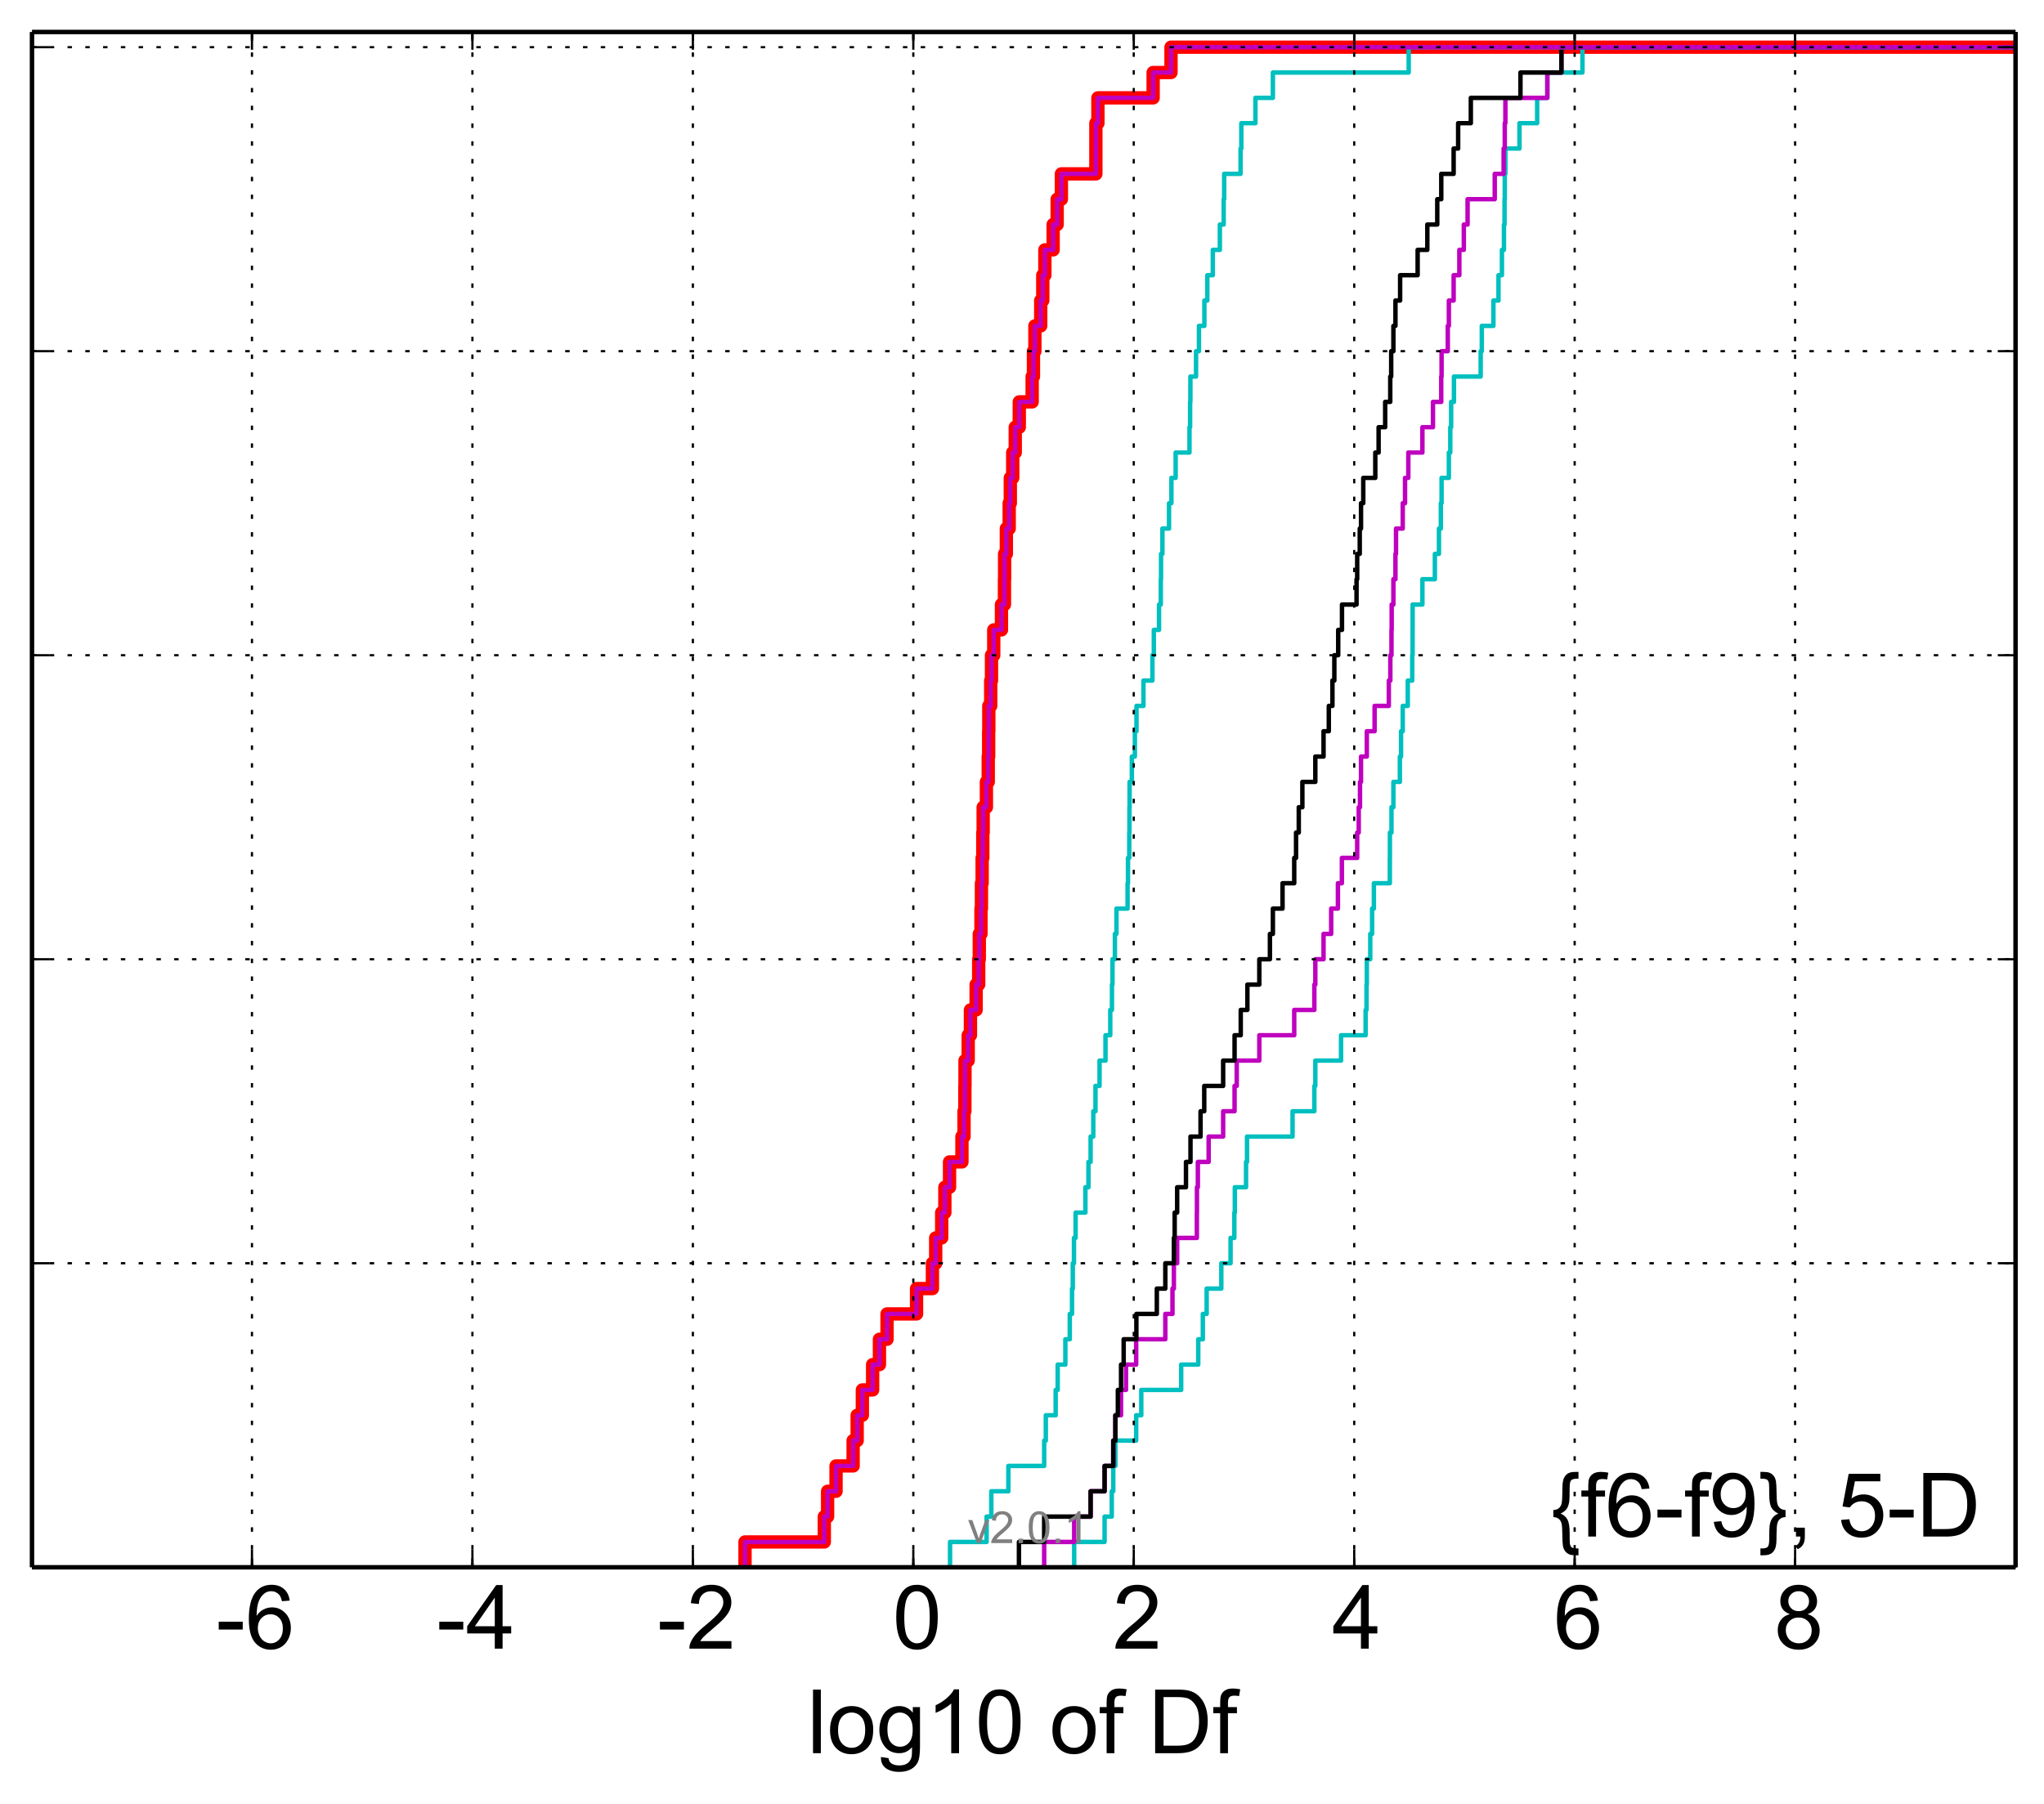 <?xml version="1.0" encoding="utf-8" standalone="no"?>
<!DOCTYPE svg PUBLIC "-//W3C//DTD SVG 1.1//EN"
  "http://www.w3.org/Graphics/SVG/1.1/DTD/svg11.dtd">
<!-- Created with matplotlib (http://matplotlib.org/) -->
<svg height="406pt" version="1.1" viewBox="0 0 460 406" width="460pt" xmlns="http://www.w3.org/2000/svg" xmlns:xlink="http://www.w3.org/1999/xlink">
 <defs>
  <style type="text/css">
*{stroke-linecap:butt;stroke-linejoin:round;}
  </style>
 </defs>
 <g id="figure_1">
  <g id="patch_1">
   <path d="
M0 406.059
L460.8 406.059
L460.8 0
L0 0
z
" style="fill:#ffffff;"/>
  </g>
  <g id="axes_1">
   <g id="patch_2">
    <path d="
M7.2 352.8
L453.6 352.8
L453.6 7.2
L7.2 7.2
z
" style="fill:#ffffff;"/>
   </g>
   <g id="line2d_1">
    <path clip-path="url(#p5bee155178)" d="
M167.666 352.8
L167.666 347.097
L185.51 347.097
L185.51 341.394
L186.252 341.394
L186.252 335.691
L188.15 335.691
L188.15 329.988
L191.995 329.988
L191.995 324.285
L192.907 324.285
L192.907 318.582
L194.075 318.582
L194.075 312.879
L196.384 312.879
L196.384 307.176
L197.918 307.176
L197.918 301.473
L199.626 301.473
L199.626 295.77
L206.269 295.77
L206.269 290.067
L209.839 290.067
L209.839 284.364
L210.576 284.364
L210.576 278.661
L211.927 278.661
L211.927 272.958
L212.64 272.958
L212.64 267.255
L213.694 267.255
L213.694 261.552
L216.486 261.552
L216.486 255.85
L216.953 255.85
L216.953 250.147
L217.142 250.147
L217.142 244.444
L217.172 244.444
L217.172 238.741
L217.892 238.741
L217.892 233.038
L218.399 233.038
L218.399 227.335
L219.676 227.335
L219.676 221.632
L220.255 221.632
L220.255 215.929
L220.392 215.929
L220.392 210.226
L220.766 210.226
L220.766 204.523
L220.871 204.523
L220.871 198.82
L221.03 198.82
L221.03 193.117
L221.177 193.117
L221.177 187.414
L221.263 187.414
L221.263 181.711
L221.988 181.711
L221.988 176.008
L222.405 176.008
L222.405 170.305
L222.498 170.305
L222.498 164.602
L222.533 164.602
L222.533 158.899
L222.958 158.899
L222.958 153.196
L223.135 153.196
L223.135 147.493
L223.643 147.493
L223.643 141.79
L225.379 141.79
L225.379 136.087
L226.051 136.087
L226.051 130.384
L226.086 130.384
L226.086 124.681
L226.478 124.681
L226.478 118.978
L227.118 118.978
L227.118 113.275
L227.371 113.275
L227.371 107.572
L227.913 107.572
L227.913 101.869
L228.481 101.869
L228.481 96.166
L229.389 96.166
L229.389 90.463
L232.287 90.463
L232.287 84.76
L232.579 84.76
L232.579 79.057
L232.902 79.057
L232.902 73.355
L234.214 73.355
L234.214 67.651
L234.676 67.651
L234.676 61.949
L235.145 61.949
L235.145 56.245
L237.007 56.245
L237.007 50.543
L237.915 50.543
L237.915 44.84
L238.864 44.84
L238.864 39.137
L246.624 39.137
L246.624 33.434
L246.625 33.434
L246.625 27.731
L247.085 27.731
L247.085 22.028
L259.513 22.028
L259.513 16.325
L263.533 16.325
L263.533 10.622
L263.533 10.622
L263.533 10.622
L453.6 10.622" style="fill:none;stroke:#ff0000;stroke-linecap:square;stroke-width:3.0;"/>
   </g>
   <g id="line2d_2">
    <path clip-path="url(#p5bee155178)" d="
M241.744 352.8
L241.744 347.097
L248.587 347.097
L248.587 341.394
L250.201 341.394
L250.201 335.691
L250.538 335.691
L250.538 329.988
L251.015 329.988
L251.015 324.285
L255.694 324.285
L255.694 318.582
L256.846 318.582
L256.846 312.879
L265.822 312.879
L265.822 307.176
L269.665 307.176
L269.665 301.473
L270.696 301.473
L270.696 295.77
L271.559 295.77
L271.559 290.067
L274.856 290.067
L274.856 284.364
L276.937 284.364
L276.937 278.661
L277.787 278.661
L277.787 272.958
L277.897 272.958
L277.897 267.255
L280.422 267.255
L280.422 261.552
L280.641 261.552
L280.641 255.85
L290.888 255.85
L290.888 250.147
L295.792 250.147
L295.792 244.444
L296.012 244.444
L296.012 238.741
L301.802 238.741
L301.802 233.038
L307.33 233.038
L307.33 227.335
L307.539 227.335
L307.539 221.632
L307.599 221.632
L307.599 215.929
L308.375 215.929
L308.375 210.226
L308.788 210.226
L308.788 204.523
L309.188 204.523
L309.188 198.82
L312.783 198.82
L312.783 193.117
L312.797 193.117
L312.797 187.414
L313.152 187.414
L313.152 181.711
L313.581 181.711
L313.581 176.008
L315.039 176.008
L315.039 170.305
L315.303 170.305
L315.303 164.602
L315.685 164.602
L315.685 158.899
L316.818 158.899
L316.818 153.196
L317.822 153.196
L317.822 147.493
L317.902 147.493
L317.902 141.79
L317.911 141.79
L317.911 136.087
L320.11 136.087
L320.11 130.384
L322.918 130.384
L322.918 124.681
L323.834 124.681
L323.834 118.978
L324.26 118.978
L324.26 113.275
L324.425 113.275
L324.425 107.572
L326.064 107.572
L326.064 101.869
L326.383 101.869
L326.383 96.166
L326.576 96.166
L326.576 90.463
L327.212 90.463
L327.212 84.76
L333.224 84.76
L333.224 79.057
L333.476 79.057
L333.476 73.355
L336.091 73.355
L336.091 67.651
L337.233 67.651
L337.233 61.949
L338.008 61.949
L338.008 56.245
L338.463 56.245
L338.463 50.543
L338.595 50.543
L338.595 44.84
L338.646 44.84
L338.646 39.137
L338.787 39.137
L338.787 33.434
L341.957 33.434
L341.957 27.731
L345.935 27.731
L345.935 22.028
L348.225 22.028
L348.225 16.325
L356.128 16.325
L356.128 10.622
L356.128 10.622
L356.128 10.622
L453.6 10.622" style="fill:none;stroke:#00bfbf;stroke-linecap:square;"/>
   </g>
   <g id="line2d_3">
    <path clip-path="url(#p5bee155178)" d="
M234.99 352.8
L234.99 347.097
L241.744 347.097
L241.744 341.394
L245.44 341.394
L245.44 335.691
L248.587 335.691
L248.587 329.988
L250.538 329.988
L250.538 324.285
L251.015 324.285
L251.015 318.582
L252.289 318.582
L252.289 312.879
L253.406 312.879
L253.406 307.176
L255.694 307.176
L255.694 301.473
L262.254 301.473
L262.254 295.77
L263.865 295.77
L263.865 290.067
L264.182 290.067
L264.182 284.364
L264.918 284.364
L264.918 278.661
L269.353 278.661
L269.353 272.958
L269.372 272.958
L269.372 267.255
L269.576 267.255
L269.576 261.552
L272.005 261.552
L272.005 255.85
L275.269 255.85
L275.269 250.147
L277.839 250.147
L277.839 244.444
L278.324 244.444
L278.324 238.741
L283.407 238.741
L283.407 233.038
L291.264 233.038
L291.264 227.335
L295.792 227.335
L295.792 221.632
L296.012 221.632
L296.012 215.929
L297.862 215.929
L297.862 210.226
L299.58 210.226
L299.58 204.523
L301.097 204.523
L301.097 198.82
L301.987 198.82
L301.987 193.117
L305.434 193.117
L305.434 187.414
L305.781 187.414
L305.781 181.711
L306.067 181.711
L306.067 176.008
L306.295 176.008
L306.295 170.305
L307.599 170.305
L307.599 164.602
L309.353 164.602
L309.353 158.899
L312.553 158.899
L312.553 153.196
L312.896 153.196
L312.896 147.493
L313.152 147.493
L313.152 141.79
L313.196 141.79
L313.196 136.087
L313.581 136.087
L313.581 130.384
L314.044 130.384
L314.044 124.681
L314.173 124.681
L314.173 118.978
L315.685 118.978
L315.685 113.275
L316.203 113.275
L316.203 107.572
L316.942 107.572
L316.942 101.869
L320.11 101.869
L320.11 96.166
L322.489 96.166
L322.489 90.463
L324.348 90.463
L324.348 84.76
L324.425 84.76
L324.425 79.057
L325.823 79.057
L325.823 73.355
L326.064 73.355
L326.064 67.651
L327.14 67.651
L327.14 61.949
L328.424 61.949
L328.424 56.245
L329.432 56.245
L329.432 50.543
L330.278 50.543
L330.278 44.84
L336.391 44.84
L336.391 39.137
L338.392 39.137
L338.392 33.434
L338.646 33.434
L338.646 27.731
L338.787 27.731
L338.787 22.028
L348.225 22.028
L348.225 16.325
L351.396 16.325
L351.396 10.622
L351.396 10.622
L351.396 10.622
L453.6 10.622" style="fill:none;stroke:#bf00bf;stroke-linecap:square;"/>
   </g>
   <g id="line2d_4">
    <path clip-path="url(#p5bee155178)" d="
M229.311 352.8
L229.311 347.097
L234.99 347.097
L234.99 341.394
L245.44 341.394
L245.44 335.691
L248.587 335.691
L248.587 329.988
L250.538 329.988
L250.538 324.285
L251.015 324.285
L251.015 318.582
L251.572 318.582
L251.572 312.879
L252.289 312.879
L252.289 307.176
L252.88 307.176
L252.88 301.473
L255.741 301.473
L255.741 295.77
L260.341 295.77
L260.341 290.067
L262.254 290.067
L262.254 284.364
L264.182 284.364
L264.182 278.661
L264.359 278.661
L264.359 272.958
L264.918 272.958
L264.918 267.255
L266.903 267.255
L266.903 261.552
L267.919 261.552
L267.919 255.85
L270.184 255.85
L270.184 250.147
L271.013 250.147
L271.013 244.444
L275.269 244.444
L275.269 238.741
L277.839 238.741
L277.839 233.038
L279.228 233.038
L279.228 227.335
L280.722 227.335
L280.722 221.632
L283.407 221.632
L283.407 215.929
L285.792 215.929
L285.792 210.226
L286.462 210.226
L286.462 204.523
L288.634 204.523
L288.634 198.82
L291.264 198.82
L291.264 193.117
L291.674 193.117
L291.674 187.414
L292.286 187.414
L292.286 181.711
L293.097 181.711
L293.097 176.008
L296.012 176.008
L296.012 170.305
L297.862 170.305
L297.862 164.602
L299.046 164.602
L299.046 158.899
L299.862 158.899
L299.862 153.196
L300.292 153.196
L300.292 147.493
L301.162 147.493
L301.162 141.79
L302.014 141.79
L302.014 136.087
L305.288 136.087
L305.288 130.384
L305.434 130.384
L305.434 124.681
L306.01 124.681
L306.01 118.978
L306.295 118.978
L306.295 113.275
L306.802 113.275
L306.802 107.572
L309.509 107.572
L309.509 101.869
L310.254 101.869
L310.254 96.166
L311.73 96.166
L311.73 90.463
L312.875 90.463
L312.875 84.76
L313.087 84.76
L313.087 79.057
L313.581 79.057
L313.581 73.355
L314.044 73.355
L314.044 67.651
L315.096 67.651
L315.096 61.949
L319.039 61.949
L319.039 56.245
L321.217 56.245
L321.217 50.543
L323.453 50.543
L323.453 44.84
L324.357 44.84
L324.357 39.137
L327.14 39.137
L327.14 33.434
L328.153 33.434
L328.153 27.731
L331.008 27.731
L331.008 22.028
L342.178 22.028
L342.178 16.325
L351.396 16.325
L351.396 10.622
L351.396 10.622
L351.396 10.622
L453.6 10.622" style="fill:none;stroke:#000000;stroke-linecap:square;"/>
   </g>
   <g id="line2d_5">
    <path clip-path="url(#p5bee155178)" d="
M213.808 352.8
L213.808 347.097
L222.034 347.097
L222.034 341.394
L223.093 341.394
L223.093 335.691
L226.934 335.691
L226.934 329.988
L234.99 329.988
L234.99 324.285
L235.358 324.285
L235.358 318.582
L237.578 318.582
L237.578 312.879
L238.033 312.879
L238.033 307.176
L239.759 307.176
L239.759 301.473
L240.751 301.473
L240.751 295.77
L241.258 295.77
L241.258 290.067
L241.43 290.067
L241.43 284.364
L241.695 284.364
L241.695 278.661
L242.062 278.661
L242.062 272.958
L244.269 272.958
L244.269 267.255
L244.956 267.255
L244.956 261.552
L245.44 261.552
L245.44 255.85
L246.043 255.85
L246.043 250.147
L246.535 250.147
L246.535 244.444
L247.453 244.444
L247.453 238.741
L248.791 238.741
L248.791 233.038
L249.864 233.038
L249.864 227.335
L250.245 227.335
L250.245 221.632
L250.364 221.632
L250.364 215.929
L250.907 215.929
L250.907 210.226
L251.258 210.226
L251.258 204.523
L253.76 204.523
L253.76 198.82
L253.855 198.82
L253.855 193.117
L254.139 193.117
L254.139 187.414
L254.179 187.414
L254.179 181.711
L254.213 181.711
L254.213 176.008
L254.721 176.008
L254.721 170.305
L255.402 170.305
L255.402 164.602
L255.763 164.602
L255.763 158.899
L257.333 158.899
L257.333 153.196
L259.351 153.196
L259.351 147.493
L259.667 147.493
L259.667 141.79
L260.839 141.79
L260.839 136.087
L261.236 136.087
L261.236 130.384
L261.289 130.384
L261.289 124.681
L261.6 124.681
L261.6 118.978
L263.09 118.978
L263.09 113.275
L263.627 113.275
L263.627 107.572
L264.579 107.572
L264.579 101.869
L267.693 101.869
L267.693 96.166
L267.832 96.166
L267.832 90.463
L267.895 90.463
L267.895 84.76
L269.168 84.76
L269.168 79.057
L269.823 79.057
L269.823 73.355
L271.043 73.355
L271.043 67.651
L271.707 67.651
L271.707 61.949
L272.942 61.949
L272.942 56.245
L274.527 56.245
L274.527 50.543
L275.387 50.543
L275.387 44.84
L275.498 44.84
L275.498 39.137
L279.188 39.137
L279.188 33.434
L279.357 33.434
L279.357 27.731
L282.535 27.731
L282.535 22.028
L286.462 22.028
L286.462 16.325
L317.028 16.325
L317.028 10.622
L317.028 10.622
L317.028 10.622
L453.6 10.622" style="fill:none;stroke:#00bfbf;stroke-linecap:square;"/>
   </g>
   <g id="line2d_6">
    <path clip-path="url(#p5bee155178)" d="
M167.666 352.8
L167.666 347.097
L185.51 347.097
L185.51 341.394
L186.252 341.394
L186.252 335.691
L188.15 335.691
L188.15 329.988
L191.995 329.988
L191.995 324.285
L192.907 324.285
L192.907 318.582
L194.075 318.582
L194.075 312.879
L196.384 312.879
L196.384 307.176
L197.918 307.176
L197.918 301.473
L199.626 301.473
L199.626 295.77
L206.269 295.77
L206.269 290.067
L209.839 290.067
L209.839 284.364
L210.576 284.364
L210.576 278.661
L211.927 278.661
L211.927 272.958
L212.64 272.958
L212.64 267.255
L213.694 267.255
L213.694 261.552
L216.486 261.552
L216.486 255.85
L216.953 255.85
L216.953 250.147
L217.142 250.147
L217.142 244.444
L217.172 244.444
L217.172 238.741
L217.892 238.741
L217.892 233.038
L218.399 233.038
L218.399 227.335
L219.676 227.335
L219.676 221.632
L220.255 221.632
L220.255 215.929
L220.392 215.929
L220.392 210.226
L220.766 210.226
L220.766 204.523
L220.871 204.523
L220.871 198.82
L221.03 198.82
L221.03 193.117
L221.177 193.117
L221.177 187.414
L221.263 187.414
L221.263 181.711
L221.988 181.711
L221.988 176.008
L222.405 176.008
L222.405 170.305
L222.498 170.305
L222.498 164.602
L222.533 164.602
L222.533 158.899
L222.958 158.899
L222.958 153.196
L223.135 153.196
L223.135 147.493
L223.643 147.493
L223.643 141.79
L225.379 141.79
L225.379 136.087
L226.051 136.087
L226.051 130.384
L226.086 130.384
L226.086 124.681
L226.478 124.681
L226.478 118.978
L227.118 118.978
L227.118 113.275
L227.371 113.275
L227.371 107.572
L227.913 107.572
L227.913 101.869
L228.481 101.869
L228.481 96.166
L229.389 96.166
L229.389 90.463
L232.287 90.463
L232.287 84.76
L232.579 84.76
L232.579 79.057
L232.902 79.057
L232.902 73.355
L234.214 73.355
L234.214 67.651
L234.676 67.651
L234.676 61.949
L235.145 61.949
L235.145 56.245
L237.007 56.245
L237.007 50.543
L237.915 50.543
L237.915 44.84
L238.864 44.84
L238.864 39.137
L246.624 39.137
L246.624 33.434
L246.625 33.434
L246.625 27.731
L247.085 27.731
L247.085 22.028
L259.513 22.028
L259.513 16.325
L263.533 16.325
L263.533 10.622
L263.533 10.622
L263.533 10.622
L453.6 10.622" style="fill:none;stroke:#bf00bf;stroke-linecap:square;"/>
   </g>
   <g id="matplotlib.axis_1">
    <g id="xtick_1"/>
    <g id="xtick_2">
     <g id="line2d_7">
      <path clip-path="url(#p5bee155178)" d="
M56.705 352.8
L56.705 7.2" style="fill:none;stroke:#000000;stroke-dasharray:1,3;stroke-dashoffset:0.0;stroke-width:0.5;"/>
     </g>
     <g id="line2d_8">
      <defs>
       <path d="
M0 0
L0 -4" id="m93b0483c22" style="stroke:#000000;stroke-width:0.5;"/>
      </defs>
      <g>
       <use style="stroke:#000000;stroke-width:0.5;" x="56.705" xlink:href="#m93b0483c22" y="352.8"/>
      </g>
     </g>
     <g id="line2d_9">
      <defs>
       <path d="
M0 0
L0 4" id="m741efc42ff" style="stroke:#000000;stroke-width:0.5;"/>
      </defs>
      <g>
       <use style="stroke:#000000;stroke-width:0.5;" x="56.705" xlink:href="#m741efc42ff" y="7.2"/>
      </g>
     </g>
     <g id="text_1">
      <!-- -6 -->
      <defs>
       <path d="
M3.172 21.484
L3.172 30.328
L30.172 30.328
L30.172 21.484
z
" id="ArialMT-2d"/>
       <path d="
M49.75 54.047
L41.016 53.375
Q39.844 58.547 37.703 60.891
Q34.125 64.656 28.906 64.656
Q24.703 64.656 21.531 62.312
Q17.391 59.281 14.984 53.469
Q12.594 47.656 12.5 36.922
Q15.672 41.75 20.266 44.094
Q24.859 46.438 29.891 46.438
Q38.672 46.438 44.844 39.969
Q51.031 33.5 51.031 23.25
Q51.031 16.5 48.125 10.719
Q45.219 4.938 40.141 1.859
Q35.062 -1.219 28.609 -1.219
Q17.625 -1.219 10.688 6.859
Q3.766 14.938 3.766 33.5
Q3.766 54.25 11.422 63.672
Q18.109 71.875 29.438 71.875
Q37.891 71.875 43.281 67.141
Q48.688 62.406 49.75 54.047
M13.875 23.188
Q13.875 18.656 15.797 14.5
Q17.719 10.359 21.188 8.172
Q24.656 6 28.469 6
Q34.031 6 38.031 10.484
Q42.047 14.984 42.047 22.703
Q42.047 30.125 38.078 34.391
Q34.125 38.672 28.125 38.672
Q22.172 38.672 18.016 34.391
Q13.875 30.125 13.875 23.188" id="ArialMT-36"/>
      </defs>
      <g transform="translate(48.589 371.116)scale(0.2 -0.2)">
       <use xlink:href="#ArialMT-2d"/>
       <use x="33.301" xlink:href="#ArialMT-36"/>
      </g>
     </g>
    </g>
    <g id="xtick_3">
     <g id="line2d_10">
      <path clip-path="url(#p5bee155178)" d="
M106.317 352.8
L106.317 7.2" style="fill:none;stroke:#000000;stroke-dasharray:1,3;stroke-dashoffset:0.0;stroke-width:0.5;"/>
     </g>
     <g id="line2d_11">
      <g>
       <use style="stroke:#000000;stroke-width:0.5;" x="106.317" xlink:href="#m93b0483c22" y="352.8"/>
      </g>
     </g>
     <g id="line2d_12">
      <g>
       <use style="stroke:#000000;stroke-width:0.5;" x="106.317" xlink:href="#m741efc42ff" y="7.2"/>
      </g>
     </g>
     <g id="text_2">
      <!-- -4 -->
      <defs>
       <path d="
M32.328 0
L32.328 17.141
L1.266 17.141
L1.266 25.203
L33.938 71.578
L41.109 71.578
L41.109 25.203
L50.781 25.203
L50.781 17.141
L41.109 17.141
L41.109 0
z

M32.328 25.203
L32.328 57.469
L9.906 25.203
z
" id="ArialMT-34"/>
      </defs>
      <g transform="translate(98.226 371.116)scale(0.2 -0.2)">
       <use xlink:href="#ArialMT-2d"/>
       <use x="33.301" xlink:href="#ArialMT-34"/>
      </g>
     </g>
    </g>
    <g id="xtick_4">
     <g id="line2d_13">
      <path clip-path="url(#p5bee155178)" d="
M155.929 352.8
L155.929 7.2" style="fill:none;stroke:#000000;stroke-dasharray:1,3;stroke-dashoffset:0.0;stroke-width:0.5;"/>
     </g>
     <g id="line2d_14">
      <g>
       <use style="stroke:#000000;stroke-width:0.5;" x="155.929" xlink:href="#m93b0483c22" y="352.8"/>
      </g>
     </g>
     <g id="line2d_15">
      <g>
       <use style="stroke:#000000;stroke-width:0.5;" x="155.929" xlink:href="#m741efc42ff" y="7.2"/>
      </g>
     </g>
     <g id="text_3">
      <!-- -2 -->
      <defs>
       <path d="
M50.344 8.453
L50.344 0
L3.031 0
Q2.938 3.172 4.047 6.109
Q5.859 10.938 9.828 15.625
Q13.812 20.312 21.344 26.469
Q33.016 36.031 37.109 41.625
Q41.219 47.219 41.219 52.203
Q41.219 57.422 37.469 61
Q33.734 64.594 27.734 64.594
Q21.391 64.594 17.578 60.781
Q13.766 56.984 13.719 50.25
L4.688 51.172
Q5.609 61.281 11.656 66.578
Q17.719 71.875 27.938 71.875
Q38.234 71.875 44.234 66.156
Q50.25 60.453 50.25 52
Q50.25 47.703 48.484 43.547
Q46.734 39.406 42.656 34.812
Q38.578 30.219 29.109 22.219
Q21.188 15.578 18.938 13.203
Q16.703 10.844 15.234 8.453
z
" id="ArialMT-32"/>
      </defs>
      <g transform="translate(147.882 371.116)scale(0.2 -0.2)">
       <use xlink:href="#ArialMT-2d"/>
       <use x="33.301" xlink:href="#ArialMT-32"/>
      </g>
     </g>
    </g>
    <g id="xtick_5">
     <g id="line2d_16">
      <path clip-path="url(#p5bee155178)" d="
M205.54 352.8
L205.54 7.2" style="fill:none;stroke:#000000;stroke-dasharray:1,3;stroke-dashoffset:0.0;stroke-width:0.5;"/>
     </g>
     <g id="line2d_17">
      <g>
       <use style="stroke:#000000;stroke-width:0.5;" x="205.54" xlink:href="#m93b0483c22" y="352.8"/>
      </g>
     </g>
     <g id="line2d_18">
      <g>
       <use style="stroke:#000000;stroke-width:0.5;" x="205.54" xlink:href="#m741efc42ff" y="7.2"/>
      </g>
     </g>
     <g id="text_4">
      <!-- 0 -->
      <defs>
       <path d="
M4.156 35.297
Q4.156 48 6.766 55.734
Q9.375 63.484 14.516 67.672
Q19.672 71.875 27.484 71.875
Q33.25 71.875 37.594 69.547
Q41.938 67.234 44.766 62.859
Q47.609 58.5 49.219 52.219
Q50.828 45.953 50.828 35.297
Q50.828 22.703 48.234 14.969
Q45.656 7.234 40.5 3
Q35.359 -1.219 27.484 -1.219
Q17.141 -1.219 11.234 6.203
Q4.156 15.141 4.156 35.297
M13.188 35.297
Q13.188 17.672 17.312 11.828
Q21.438 6 27.484 6
Q33.547 6 37.672 11.859
Q41.797 17.719 41.797 35.297
Q41.797 52.984 37.672 58.781
Q33.547 64.594 27.391 64.594
Q21.344 64.594 17.719 59.469
Q13.188 52.938 13.188 35.297" id="ArialMT-30"/>
      </defs>
      <g transform="translate(200.873 371.116)scale(0.2 -0.2)">
       <use xlink:href="#ArialMT-30"/>
      </g>
     </g>
    </g>
    <g id="xtick_6">
     <g id="line2d_19">
      <path clip-path="url(#p5bee155178)" d="
M255.152 352.8
L255.152 7.2" style="fill:none;stroke:#000000;stroke-dasharray:1,3;stroke-dashoffset:0.0;stroke-width:0.5;"/>
     </g>
     <g id="line2d_20">
      <g>
       <use style="stroke:#000000;stroke-width:0.5;" x="255.152" xlink:href="#m93b0483c22" y="352.8"/>
      </g>
     </g>
     <g id="line2d_21">
      <g>
       <use style="stroke:#000000;stroke-width:0.5;" x="255.152" xlink:href="#m741efc42ff" y="7.2"/>
      </g>
     </g>
     <g id="text_5">
      <!-- 2 -->
      <g transform="translate(250.412 371.116)scale(0.2 -0.2)">
       <use xlink:href="#ArialMT-32"/>
      </g>
     </g>
    </g>
    <g id="xtick_7">
     <g id="line2d_22">
      <path clip-path="url(#p5bee155178)" d="
M304.764 352.8
L304.764 7.2" style="fill:none;stroke:#000000;stroke-dasharray:1,3;stroke-dashoffset:0.0;stroke-width:0.5;"/>
     </g>
     <g id="line2d_23">
      <g>
       <use style="stroke:#000000;stroke-width:0.5;" x="304.764" xlink:href="#m93b0483c22" y="352.8"/>
      </g>
     </g>
     <g id="line2d_24">
      <g>
       <use style="stroke:#000000;stroke-width:0.5;" x="304.764" xlink:href="#m741efc42ff" y="7.2"/>
      </g>
     </g>
     <g id="text_6">
      <!-- 4 -->
      <g transform="translate(299.813 371.116)scale(0.2 -0.2)">
       <use xlink:href="#ArialMT-34"/>
      </g>
     </g>
    </g>
    <g id="xtick_8">
     <g id="line2d_25">
      <path clip-path="url(#p5bee155178)" d="
M354.376 352.8
L354.376 7.2" style="fill:none;stroke:#000000;stroke-dasharray:1,3;stroke-dashoffset:0.0;stroke-width:0.5;"/>
     </g>
     <g id="line2d_26">
      <g>
       <use style="stroke:#000000;stroke-width:0.5;" x="354.376" xlink:href="#m93b0483c22" y="352.8"/>
      </g>
     </g>
     <g id="line2d_27">
      <g>
       <use style="stroke:#000000;stroke-width:0.5;" x="354.376" xlink:href="#m741efc42ff" y="7.2"/>
      </g>
     </g>
     <g id="text_7">
      <!-- 6 -->
      <g transform="translate(349.65 371.116)scale(0.2 -0.2)">
       <use xlink:href="#ArialMT-36"/>
      </g>
     </g>
    </g>
    <g id="xtick_9">
     <g id="line2d_28">
      <path clip-path="url(#p5bee155178)" d="
M403.988 352.8
L403.988 7.2" style="fill:none;stroke:#000000;stroke-dasharray:1,3;stroke-dashoffset:0.0;stroke-width:0.5;"/>
     </g>
     <g id="line2d_29">
      <g>
       <use style="stroke:#000000;stroke-width:0.5;" x="403.988" xlink:href="#m93b0483c22" y="352.8"/>
      </g>
     </g>
     <g id="line2d_30">
      <g>
       <use style="stroke:#000000;stroke-width:0.5;" x="403.988" xlink:href="#m741efc42ff" y="7.2"/>
      </g>
     </g>
     <g id="text_8">
      <!-- 8 -->
      <defs>
       <path d="
M17.672 38.812
Q12.203 40.828 9.562 44.531
Q6.938 48.25 6.938 53.422
Q6.938 61.234 12.547 66.547
Q18.172 71.875 27.484 71.875
Q36.859 71.875 42.578 66.422
Q48.297 60.984 48.297 53.172
Q48.297 48.188 45.672 44.5
Q43.062 40.828 37.75 38.812
Q44.344 36.672 47.781 31.875
Q51.219 27.094 51.219 20.453
Q51.219 11.281 44.719 5.031
Q38.234 -1.219 27.641 -1.219
Q17.047 -1.219 10.547 5.047
Q4.047 11.328 4.047 20.703
Q4.047 27.688 7.594 32.391
Q11.141 37.109 17.672 38.812
M15.922 53.719
Q15.922 48.641 19.188 45.406
Q22.469 42.188 27.688 42.188
Q32.766 42.188 36.016 45.375
Q39.266 48.578 39.266 53.219
Q39.266 58.062 35.906 61.359
Q32.562 64.656 27.594 64.656
Q22.562 64.656 19.234 61.422
Q15.922 58.203 15.922 53.719
M13.094 20.656
Q13.094 16.891 14.875 13.375
Q16.656 9.859 20.172 7.922
Q23.688 6 27.734 6
Q34.031 6 38.125 10.047
Q42.234 14.109 42.234 20.359
Q42.234 26.703 38.016 30.859
Q33.797 35.016 27.438 35.016
Q21.234 35.016 17.156 30.906
Q13.094 26.812 13.094 20.656" id="ArialMT-38"/>
      </defs>
      <g transform="translate(399.271 371.116)scale(0.2 -0.2)">
       <use xlink:href="#ArialMT-38"/>
      </g>
     </g>
    </g>
    <g id="xtick_10">
     <g id="line2d_31">
      <path clip-path="url(#p5bee155178)" d="
M453.6 352.8
L453.6 7.2" style="fill:none;stroke:#000000;stroke-dasharray:1,3;stroke-dashoffset:0.0;stroke-width:0.5;"/>
     </g>
     <g id="line2d_32">
      <g>
       <use style="stroke:#000000;stroke-width:0.5;" x="453.6" xlink:href="#m93b0483c22" y="352.8"/>
      </g>
     </g>
     <g id="line2d_33">
      <g>
       <use style="stroke:#000000;stroke-width:0.5;" x="453.6" xlink:href="#m741efc42ff" y="7.2"/>
      </g>
     </g>
    </g>
    <g id="xtick_11"/>
    <g id="xtick_12">
     <g id="line2d_34">
      <defs>
       <path d="
M0 0
L0 -2" id="m177f7580d0" style="stroke:#000000;stroke-width:0.5;"/>
      </defs>
      <g>
       <use style="stroke:#000000;stroke-width:0.5;" x="56.705" xlink:href="#m177f7580d0" y="352.8"/>
      </g>
     </g>
     <g id="line2d_35">
      <defs>
       <path d="
M0 0
L0 2" id="m5284c7e2a0" style="stroke:#000000;stroke-width:0.5;"/>
      </defs>
      <g>
       <use style="stroke:#000000;stroke-width:0.5;" x="56.705" xlink:href="#m5284c7e2a0" y="7.2"/>
      </g>
     </g>
    </g>
    <g id="xtick_13">
     <g id="line2d_36">
      <g>
       <use style="stroke:#000000;stroke-width:0.5;" x="106.317" xlink:href="#m177f7580d0" y="352.8"/>
      </g>
     </g>
     <g id="line2d_37">
      <g>
       <use style="stroke:#000000;stroke-width:0.5;" x="106.317" xlink:href="#m5284c7e2a0" y="7.2"/>
      </g>
     </g>
    </g>
    <g id="xtick_14">
     <g id="line2d_38">
      <g>
       <use style="stroke:#000000;stroke-width:0.5;" x="155.929" xlink:href="#m177f7580d0" y="352.8"/>
      </g>
     </g>
     <g id="line2d_39">
      <g>
       <use style="stroke:#000000;stroke-width:0.5;" x="155.929" xlink:href="#m5284c7e2a0" y="7.2"/>
      </g>
     </g>
    </g>
    <g id="xtick_15">
     <g id="line2d_40">
      <g>
       <use style="stroke:#000000;stroke-width:0.5;" x="205.54" xlink:href="#m177f7580d0" y="352.8"/>
      </g>
     </g>
     <g id="line2d_41">
      <g>
       <use style="stroke:#000000;stroke-width:0.5;" x="205.54" xlink:href="#m5284c7e2a0" y="7.2"/>
      </g>
     </g>
    </g>
    <g id="xtick_16">
     <g id="line2d_42">
      <g>
       <use style="stroke:#000000;stroke-width:0.5;" x="255.152" xlink:href="#m177f7580d0" y="352.8"/>
      </g>
     </g>
     <g id="line2d_43">
      <g>
       <use style="stroke:#000000;stroke-width:0.5;" x="255.152" xlink:href="#m5284c7e2a0" y="7.2"/>
      </g>
     </g>
    </g>
    <g id="xtick_17">
     <g id="line2d_44">
      <g>
       <use style="stroke:#000000;stroke-width:0.5;" x="304.764" xlink:href="#m177f7580d0" y="352.8"/>
      </g>
     </g>
     <g id="line2d_45">
      <g>
       <use style="stroke:#000000;stroke-width:0.5;" x="304.764" xlink:href="#m5284c7e2a0" y="7.2"/>
      </g>
     </g>
    </g>
    <g id="xtick_18">
     <g id="line2d_46">
      <g>
       <use style="stroke:#000000;stroke-width:0.5;" x="354.376" xlink:href="#m177f7580d0" y="352.8"/>
      </g>
     </g>
     <g id="line2d_47">
      <g>
       <use style="stroke:#000000;stroke-width:0.5;" x="354.376" xlink:href="#m5284c7e2a0" y="7.2"/>
      </g>
     </g>
    </g>
    <g id="xtick_19">
     <g id="line2d_48">
      <g>
       <use style="stroke:#000000;stroke-width:0.5;" x="403.988" xlink:href="#m177f7580d0" y="352.8"/>
      </g>
     </g>
     <g id="line2d_49">
      <g>
       <use style="stroke:#000000;stroke-width:0.5;" x="403.988" xlink:href="#m5284c7e2a0" y="7.2"/>
      </g>
     </g>
    </g>
    <g id="xtick_20">
     <g id="line2d_50">
      <g>
       <use style="stroke:#000000;stroke-width:0.5;" x="453.6" xlink:href="#m177f7580d0" y="352.8"/>
      </g>
     </g>
     <g id="line2d_51">
      <g>
       <use style="stroke:#000000;stroke-width:0.5;" x="453.6" xlink:href="#m5284c7e2a0" y="7.2"/>
      </g>
     </g>
    </g>
    <g id="text_9">
     <!-- log10 of Df -->
     <defs>
      <path d="
M4.984 -4.297
L13.531 -5.562
Q14.062 -9.516 16.5 -11.328
Q19.781 -13.766 25.438 -13.766
Q31.547 -13.766 34.859 -11.328
Q38.188 -8.891 39.359 -4.5
Q40.047 -1.812 39.984 6.781
Q34.234 0 25.641 0
Q14.938 0 9.078 7.719
Q3.219 15.438 3.219 26.219
Q3.219 33.641 5.906 39.906
Q8.594 46.188 13.688 49.609
Q18.797 53.031 25.688 53.031
Q34.859 53.031 40.828 45.609
L40.828 51.859
L48.922 51.859
L48.922 7.031
Q48.922 -5.078 46.453 -10.125
Q44 -15.188 38.641 -18.109
Q33.297 -21.047 25.484 -21.047
Q16.219 -21.047 10.5 -16.875
Q4.781 -12.703 4.984 -4.297
M12.25 26.859
Q12.25 16.656 16.297 11.969
Q20.359 7.281 26.469 7.281
Q32.516 7.281 36.609 11.938
Q40.719 16.609 40.719 26.562
Q40.719 36.078 36.5 40.906
Q32.281 45.75 26.312 45.75
Q20.453 45.75 16.344 40.984
Q12.25 36.234 12.25 26.859" id="ArialMT-67"/>
      <path d="
M8.688 0
L8.688 45.016
L0.922 45.016
L0.922 51.859
L8.688 51.859
L8.688 57.375
Q8.688 62.594 9.625 65.141
Q10.891 68.562 14.078 70.672
Q17.281 72.797 23.047 72.797
Q26.766 72.797 31.25 71.922
L29.938 64.266
Q27.203 64.75 24.75 64.75
Q20.75 64.75 19.094 63.031
Q17.438 61.328 17.438 56.641
L17.438 51.859
L27.547 51.859
L27.547 45.016
L17.438 45.016
L17.438 0
z
" id="ArialMT-66"/>
      <path d="
M7.719 0
L7.719 71.578
L32.375 71.578
Q40.719 71.578 45.125 70.562
Q51.266 69.141 55.609 65.438
Q61.281 60.641 64.078 53.188
Q66.891 45.75 66.891 36.188
Q66.891 28.031 64.984 21.734
Q63.094 15.438 60.109 11.297
Q57.125 7.172 53.578 4.797
Q50.047 2.438 45.047 1.219
Q40.047 0 33.547 0
z

M17.188 8.453
L32.469 8.453
Q39.547 8.453 43.578 9.766
Q47.609 11.078 50 13.484
Q53.375 16.844 55.25 22.531
Q57.125 28.219 57.125 36.328
Q57.125 47.562 53.438 53.594
Q49.75 59.625 44.484 61.672
Q40.672 63.141 32.234 63.141
L17.188 63.141
z
" id="ArialMT-44"/>
      <path d="
M6.391 0
L6.391 71.578
L15.188 71.578
L15.188 0
z
" id="ArialMT-6c"/>
      <path d="
M3.328 25.922
Q3.328 40.328 11.328 47.266
Q18.016 53.031 27.641 53.031
Q38.328 53.031 45.109 46.016
Q51.906 39.016 51.906 26.656
Q51.906 16.656 48.906 10.906
Q45.906 5.172 40.156 2
Q34.422 -1.172 27.641 -1.172
Q16.75 -1.172 10.031 5.812
Q3.328 12.797 3.328 25.922
M12.359 25.922
Q12.359 15.969 16.703 11.016
Q21.047 6.062 27.641 6.062
Q34.188 6.062 38.531 11.031
Q42.875 16.016 42.875 26.219
Q42.875 35.844 38.5 40.797
Q34.125 45.75 27.641 45.75
Q21.047 45.75 16.703 40.812
Q12.359 35.891 12.359 25.922" id="ArialMT-6f"/>
      <path d="
M37.25 0
L28.469 0
L28.469 56
Q25.297 52.984 20.141 49.953
Q14.984 46.922 10.891 45.406
L10.891 53.906
Q18.266 57.375 23.781 62.297
Q29.297 67.234 31.594 71.875
L37.25 71.875
z
" id="ArialMT-31"/>
      <path id="ArialMT-20"/>
     </defs>
     <g transform="translate(181.692 394.65)scale(0.2 -0.2)">
      <use xlink:href="#ArialMT-6c"/>
      <use x="22.217" xlink:href="#ArialMT-6f"/>
      <use x="77.832" xlink:href="#ArialMT-67"/>
      <use x="133.447" xlink:href="#ArialMT-31"/>
      <use x="189.062" xlink:href="#ArialMT-30"/>
      <use x="244.678" xlink:href="#ArialMT-20"/>
      <use x="272.461" xlink:href="#ArialMT-6f"/>
      <use x="328.076" xlink:href="#ArialMT-66"/>
      <use x="355.859" xlink:href="#ArialMT-20"/>
      <use x="383.643" xlink:href="#ArialMT-44"/>
      <use x="455.859" xlink:href="#ArialMT-66"/>
     </g>
    </g>
   </g>
   <g id="matplotlib.axis_2">
    <g id="ytick_1">
     <g id="line2d_52">
      <path clip-path="url(#p5bee155178)" d="
M7.2 352.8
L453.6 352.8" style="fill:none;stroke:#000000;stroke-dasharray:1,3;stroke-dashoffset:0.0;stroke-width:0.5;"/>
     </g>
     <g id="line2d_53">
      <defs>
       <path d="
M0 0
L4 0" id="m728421d6d4" style="stroke:#000000;stroke-width:0.5;"/>
      </defs>
      <g>
       <use style="stroke:#000000;stroke-width:0.5;" x="7.2" xlink:href="#m728421d6d4" y="352.8"/>
      </g>
     </g>
     <g id="line2d_54">
      <defs>
       <path d="
M0 0
L-4 0" id="mcb0005524f" style="stroke:#000000;stroke-width:0.5;"/>
      </defs>
      <g>
       <use style="stroke:#000000;stroke-width:0.5;" x="453.6" xlink:href="#mcb0005524f" y="352.8"/>
      </g>
     </g>
    </g>
    <g id="ytick_2">
     <g id="line2d_55">
      <path clip-path="url(#p5bee155178)" d="
M7.2 284.364
L453.6 284.364" style="fill:none;stroke:#000000;stroke-dasharray:1,3;stroke-dashoffset:0.0;stroke-width:0.5;"/>
     </g>
     <g id="line2d_56">
      <g>
       <use style="stroke:#000000;stroke-width:0.5;" x="7.2" xlink:href="#m728421d6d4" y="284.364"/>
      </g>
     </g>
     <g id="line2d_57">
      <g>
       <use style="stroke:#000000;stroke-width:0.5;" x="453.6" xlink:href="#mcb0005524f" y="284.364"/>
      </g>
     </g>
    </g>
    <g id="ytick_3">
     <g id="line2d_58">
      <path clip-path="url(#p5bee155178)" d="
M7.2 215.929
L453.6 215.929" style="fill:none;stroke:#000000;stroke-dasharray:1,3;stroke-dashoffset:0.0;stroke-width:0.5;"/>
     </g>
     <g id="line2d_59">
      <g>
       <use style="stroke:#000000;stroke-width:0.5;" x="7.2" xlink:href="#m728421d6d4" y="215.929"/>
      </g>
     </g>
     <g id="line2d_60">
      <g>
       <use style="stroke:#000000;stroke-width:0.5;" x="453.6" xlink:href="#mcb0005524f" y="215.929"/>
      </g>
     </g>
    </g>
    <g id="ytick_4">
     <g id="line2d_61">
      <path clip-path="url(#p5bee155178)" d="
M7.2 147.493
L453.6 147.493" style="fill:none;stroke:#000000;stroke-dasharray:1,3;stroke-dashoffset:0.0;stroke-width:0.5;"/>
     </g>
     <g id="line2d_62">
      <g>
       <use style="stroke:#000000;stroke-width:0.5;" x="7.2" xlink:href="#m728421d6d4" y="147.493"/>
      </g>
     </g>
     <g id="line2d_63">
      <g>
       <use style="stroke:#000000;stroke-width:0.5;" x="453.6" xlink:href="#mcb0005524f" y="147.493"/>
      </g>
     </g>
    </g>
    <g id="ytick_5">
     <g id="line2d_64">
      <path clip-path="url(#p5bee155178)" d="
M7.2 79.057
L453.6 79.057" style="fill:none;stroke:#000000;stroke-dasharray:1,3;stroke-dashoffset:0.0;stroke-width:0.5;"/>
     </g>
     <g id="line2d_65">
      <g>
       <use style="stroke:#000000;stroke-width:0.5;" x="7.2" xlink:href="#m728421d6d4" y="79.057"/>
      </g>
     </g>
     <g id="line2d_66">
      <g>
       <use style="stroke:#000000;stroke-width:0.5;" x="453.6" xlink:href="#mcb0005524f" y="79.057"/>
      </g>
     </g>
    </g>
    <g id="ytick_6">
     <g id="line2d_67">
      <path clip-path="url(#p5bee155178)" d="
M7.2 10.622
L453.6 10.622" style="fill:none;stroke:#000000;stroke-dasharray:1,3;stroke-dashoffset:0.0;stroke-width:0.5;"/>
     </g>
     <g id="line2d_68">
      <g>
       <use style="stroke:#000000;stroke-width:0.5;" x="7.2" xlink:href="#m728421d6d4" y="10.622"/>
      </g>
     </g>
     <g id="line2d_69">
      <g>
       <use style="stroke:#000000;stroke-width:0.5;" x="453.6" xlink:href="#mcb0005524f" y="10.622"/>
      </g>
     </g>
    </g>
   </g>
   <g id="patch_3">
    <path d="
M7.2 7.2
L453.6 7.2" style="fill:none;stroke:#000000;"/>
   </g>
   <g id="patch_4">
    <path d="
M453.6 352.8
L453.6 7.2" style="fill:none;stroke:#000000;"/>
   </g>
   <g id="patch_5">
    <path d="
M7.2 352.8
L453.6 352.8" style="fill:none;stroke:#000000;"/>
   </g>
   <g id="patch_6">
    <path d="
M7.2 352.8
L7.2 7.2" style="fill:none;stroke:#000000;"/>
   </g>
   <g id="text_10">
    <!-- {f6-f9}, 5-D -->
    <defs>
     <path d="
M30.562 29.891
L30.562 21.922
Q26.812 21.828 24.438 19.875
Q22.078 17.922 21.297 14.578
Q20.516 11.234 20.453 3.078
Q20.406 -5.078 20.172 -7.672
Q19.734 -11.812 18.531 -14.281
Q17.328 -16.75 15.562 -18.234
Q13.812 -19.734 11.078 -20.516
Q9.234 -21.047 5.031 -21.047
L2.297 -21.047
L2.297 -13.375
L3.812 -13.375
Q8.891 -13.375 10.547 -11.547
Q12.203 -9.719 12.203 -3.328
Q12.203 8.891 12.641 12.156
Q13.422 17.578 15.766 20.828
Q18.109 24.078 22.406 25.875
Q16.797 28.562 14.5 32.984
Q12.203 37.406 12.203 47.906
Q12.203 57.422 11.969 59.281
Q11.625 62.547 10.031 63.844
Q8.453 65.141 3.812 65.141
L2.297 65.141
L2.297 72.797
L5.031 72.797
Q9.812 72.797 11.969 72.016
Q15.094 70.953 17.141 68.406
Q19.188 65.875 19.797 62.016
Q20.406 58.156 20.453 49.359
Q20.516 40.578 21.297 37.234
Q22.078 33.891 24.438 31.938
Q26.812 29.984 30.562 29.891" id="ArialMT-7d"/>
     <path d="
M5.469 16.547
L13.922 17.328
Q14.984 11.375 18.016 8.688
Q21.047 6 25.781 6
Q29.828 6 32.875 7.859
Q35.938 9.719 37.891 12.812
Q39.844 15.922 41.156 21.188
Q42.484 26.469 42.484 31.938
Q42.484 32.516 42.438 33.688
Q39.797 29.5 35.234 26.875
Q30.672 24.266 25.344 24.266
Q16.453 24.266 10.297 30.703
Q4.156 37.156 4.156 47.703
Q4.156 58.594 10.578 65.234
Q17 71.875 26.656 71.875
Q33.641 71.875 39.422 68.109
Q45.219 64.359 48.219 57.391
Q51.219 50.438 51.219 37.25
Q51.219 23.531 48.234 15.406
Q45.266 7.281 39.375 3.031
Q33.5 -1.219 25.594 -1.219
Q17.188 -1.219 11.859 3.438
Q6.547 8.109 5.469 16.547
M41.453 48.141
Q41.453 55.719 37.422 60.156
Q33.406 64.594 27.734 64.594
Q21.875 64.594 17.531 59.812
Q13.188 55.031 13.188 47.406
Q13.188 40.578 17.312 36.297
Q21.438 32.031 27.484 32.031
Q33.594 32.031 37.516 36.297
Q41.453 40.578 41.453 48.141" id="ArialMT-39"/>
     <path d="
M8.891 0
L8.891 10.016
L18.891 10.016
L18.891 0
Q18.891 -5.516 16.938 -8.906
Q14.984 -12.312 10.75 -14.156
L8.297 -10.406
Q11.078 -9.188 12.391 -6.812
Q13.719 -4.438 13.875 0
z
" id="ArialMT-2c"/>
     <path d="
M4.156 18.75
L13.375 19.531
Q14.406 12.797 18.141 9.391
Q21.875 6 27.156 6
Q33.5 6 37.891 10.781
Q42.281 15.578 42.281 23.484
Q42.281 31 38.062 35.344
Q33.844 39.703 27 39.703
Q22.75 39.703 19.328 37.766
Q15.922 35.844 13.969 32.766
L5.719 33.844
L12.641 70.609
L48.25 70.609
L48.25 62.203
L19.672 62.203
L15.828 42.969
Q22.266 47.469 29.344 47.469
Q38.719 47.469 45.156 40.969
Q51.609 34.469 51.609 24.266
Q51.609 14.547 45.953 7.469
Q39.062 -1.219 27.156 -1.219
Q17.391 -1.219 11.203 4.25
Q5.031 9.719 4.156 18.75" id="ArialMT-35"/>
     <path d="
M2.781 29.891
Q6.547 29.984 8.906 31.906
Q11.281 33.844 12.062 37.203
Q12.844 40.578 12.891 48.734
Q12.938 56.891 13.188 59.469
Q13.625 63.578 14.812 66.062
Q16.016 68.562 17.766 70.047
Q19.531 71.531 22.266 72.312
Q24.125 72.797 28.328 72.797
L31.062 72.797
L31.062 65.141
L29.547 65.141
Q24.469 65.141 22.797 63.297
Q21.141 61.469 21.141 55.125
Q21.141 42.328 20.609 38.969
Q19.734 33.734 17.609 30.906
Q15.484 28.078 10.938 25.875
Q16.312 23.641 18.719 19.016
Q21.141 14.406 21.141 3.906
Q21.141 -5.609 21.344 -7.422
Q21.734 -10.75 23.312 -12.062
Q24.906 -13.375 29.547 -13.375
L31.062 -13.375
L31.062 -21.047
L28.328 -21.047
Q23.531 -21.047 21.391 -20.266
Q18.266 -19.141 16.203 -16.625
Q14.156 -14.109 13.547 -10.25
Q12.938 -6.391 12.891 2.391
Q12.844 11.188 12.062 14.547
Q11.281 17.922 8.906 19.875
Q6.547 21.828 2.781 21.922
z
" id="ArialMT-7b"/>
    </defs>
    <g transform="translate(349.022 345.888)scale(0.2 -0.2)">
     <use xlink:href="#ArialMT-7b"/>
     <use x="33.398" xlink:href="#ArialMT-66"/>
     <use x="61.182" xlink:href="#ArialMT-36"/>
     <use x="116.797" xlink:href="#ArialMT-2d"/>
     <use x="150.098" xlink:href="#ArialMT-66"/>
     <use x="177.881" xlink:href="#ArialMT-39"/>
     <use x="233.496" xlink:href="#ArialMT-7d"/>
     <use x="266.895" xlink:href="#ArialMT-2c"/>
     <use x="294.678" xlink:href="#ArialMT-20"/>
     <use x="322.461" xlink:href="#ArialMT-35"/>
     <use x="378.076" xlink:href="#ArialMT-2d"/>
     <use x="411.377" xlink:href="#ArialMT-44"/>
    </g>
   </g>
   <g id="text_11">
    <!-- v2.0.1 -->
    <defs>
     <path d="
M21 0
L1.266 51.859
L10.547 51.859
L21.688 20.797
Q23.484 15.766 25 10.359
Q26.172 14.453 28.266 20.219
L39.797 51.859
L48.828 51.859
L29.203 0
z
" id="ArialMT-76"/>
     <path d="
M9.078 0
L9.078 10.016
L19.094 10.016
L19.094 0
z
" id="ArialMT-2e"/>
    </defs>
    <g style="fill:#808080;" transform="translate(217.762 347.356)scale(0.1 -0.1)">
     <use xlink:href="#ArialMT-76"/>
     <use x="50.0" xlink:href="#ArialMT-32"/>
     <use x="105.615" xlink:href="#ArialMT-2e"/>
     <use x="133.398" xlink:href="#ArialMT-30"/>
     <use x="189.014" xlink:href="#ArialMT-2e"/>
     <use x="216.797" xlink:href="#ArialMT-31"/>
    </g>
   </g>
  </g>
 </g>
 <defs>
  <clipPath id="p5bee155178">
   <rect height="345.6" width="446.4" x="7.2" y="7.2"/>
  </clipPath>
 </defs>
</svg>

